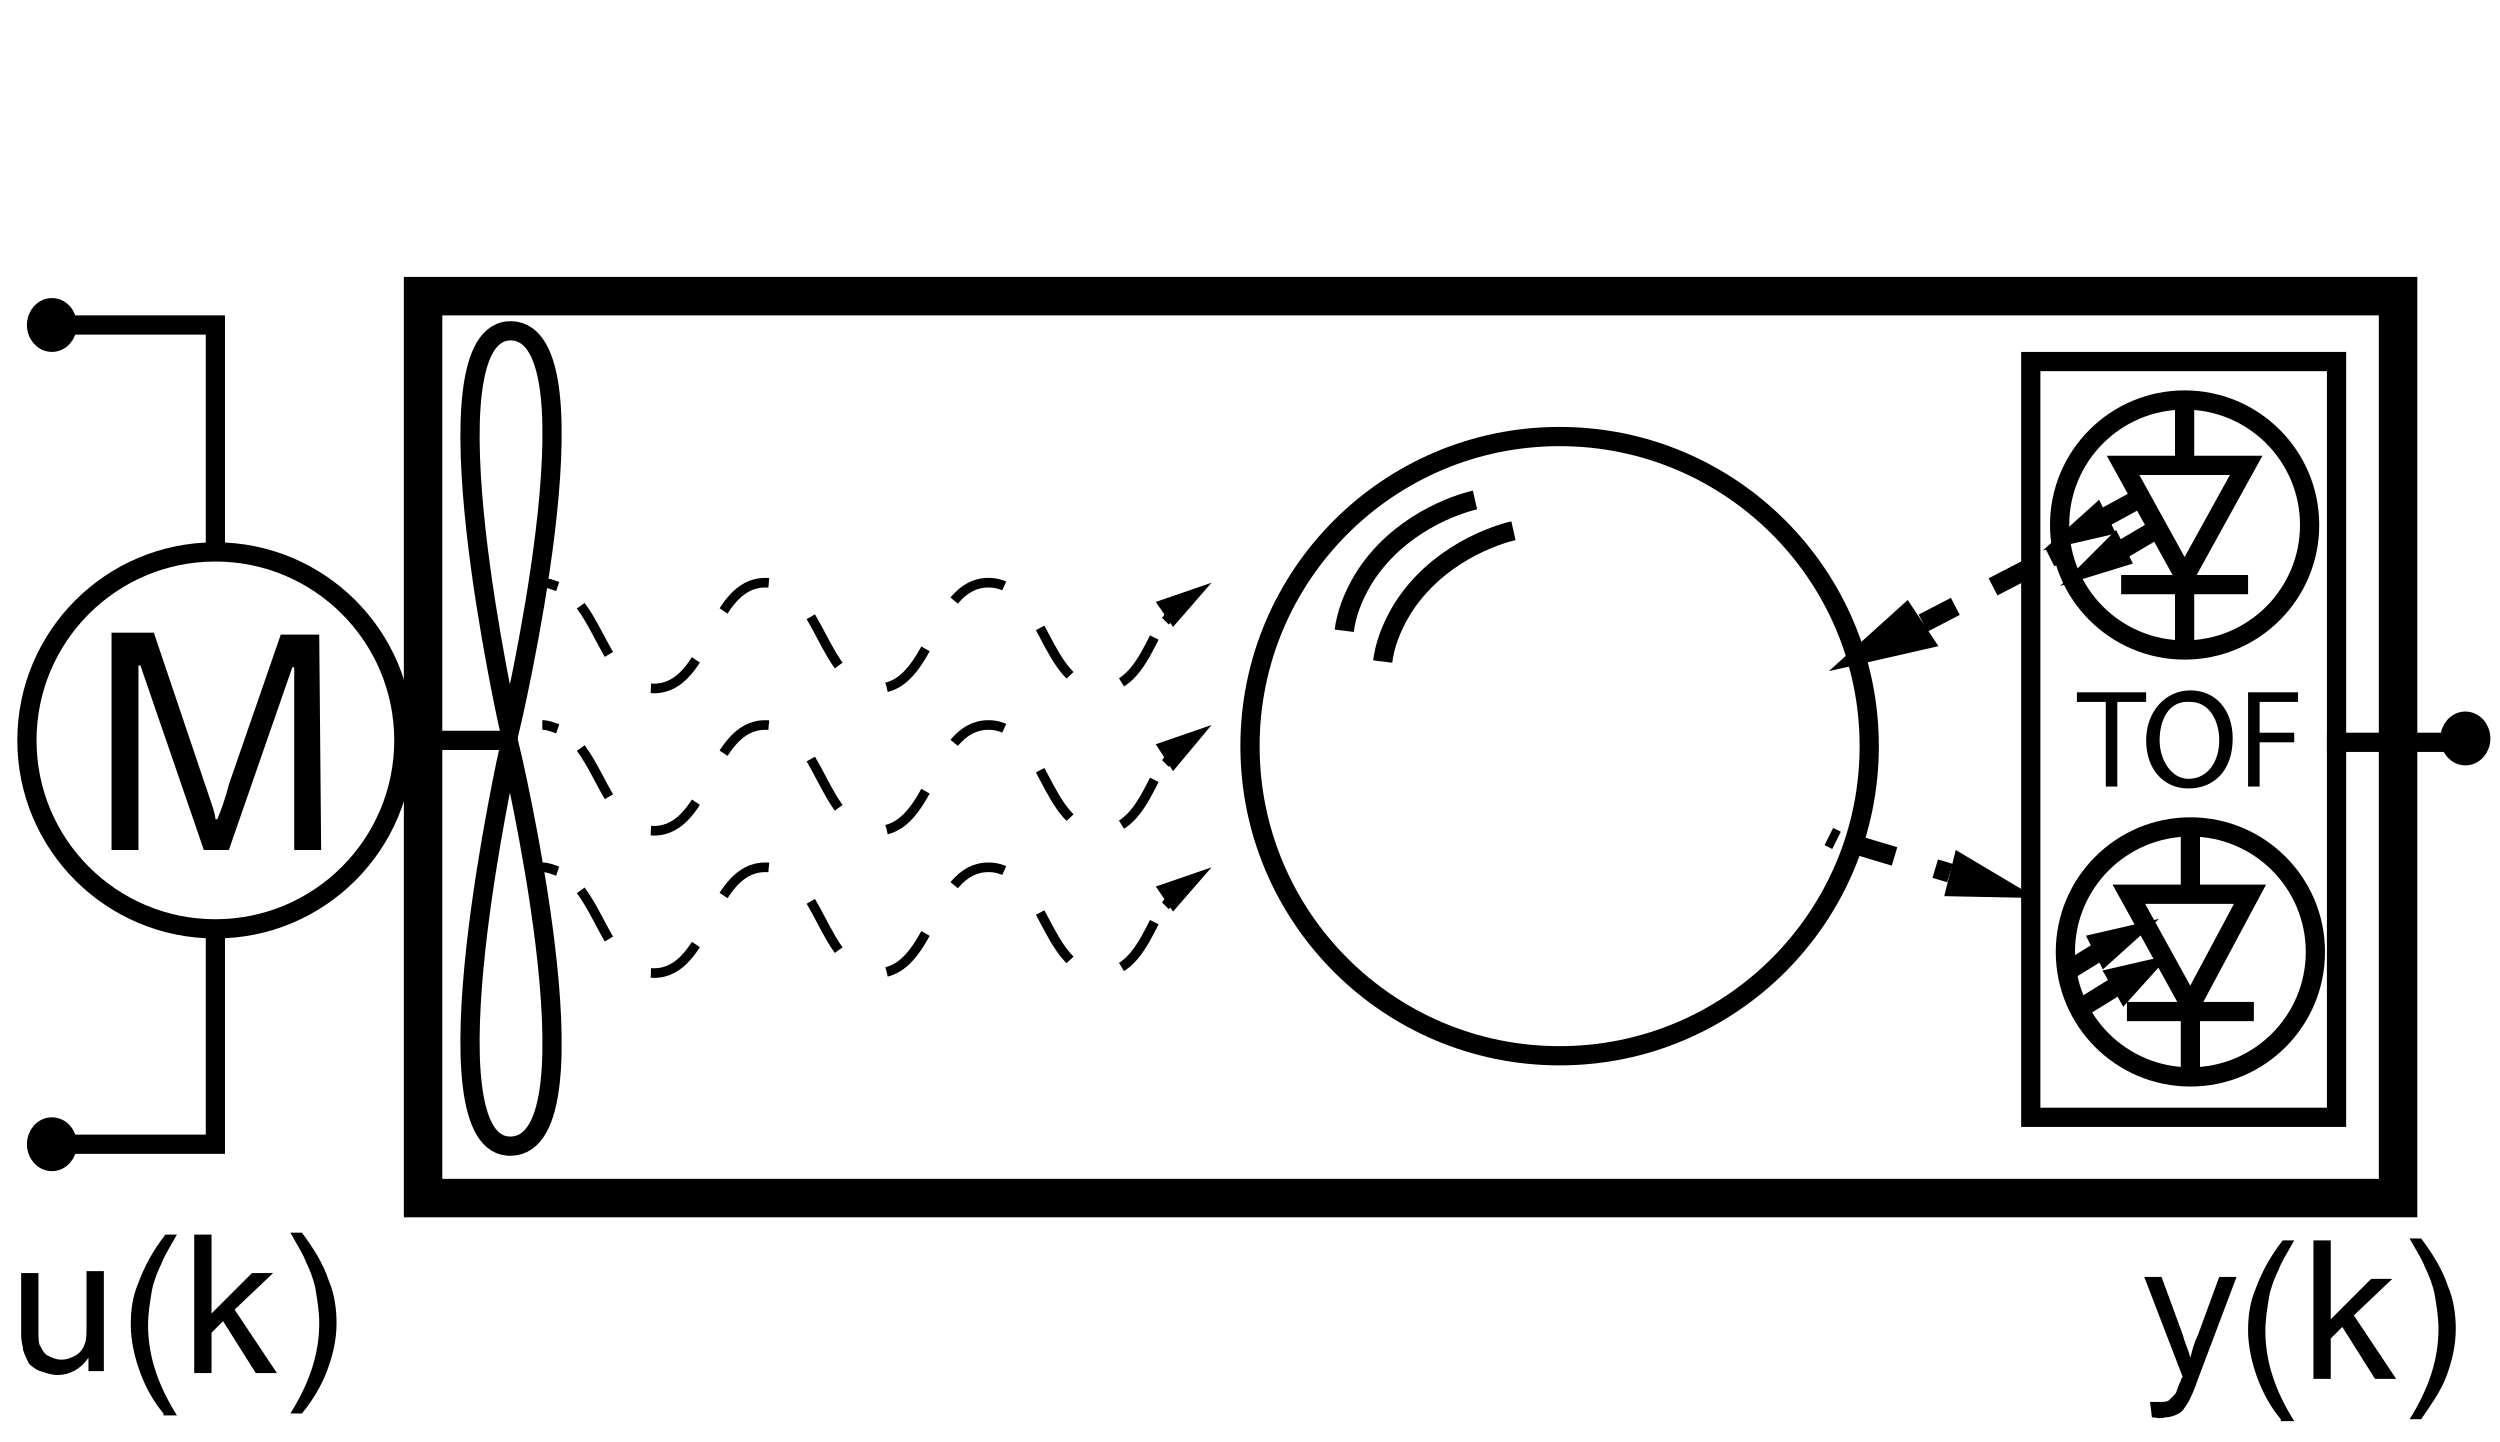<?xml version="1.0" encoding="utf-8"?>
<!-- Generator: Adobe Illustrator 19.0.0, SVG Export Plug-In . SVG Version: 6.00 Build 0)  -->
<svg version="1.1" id="Layer_1" xmlns="http://www.w3.org/2000/svg" xmlns:xlink="http://www.w3.org/1999/xlink" x="0px" y="0px"
	 viewBox="-105 48.1 130 75" style="enable-background:new -105 48.1 130 75;" xml:space="preserve">
<style type="text/css">
	.st0{enable-background:new    ;}
	.st1{fill:none;stroke:#010101;stroke-width:2;stroke-miterlimit:10;}
	.st2{fill:none;stroke:#000000;stroke-miterlimit:10;}
	.st3{stroke:#000000;stroke-miterlimit:10;}
	.st4{fill:none;stroke:#010101;stroke-miterlimit:10;}
	.st5{fill:none;stroke:#000000;stroke-width:0.5;stroke-miterlimit:10;}
	.st6{fill:none;stroke:#000000;stroke-width:0.5;stroke-miterlimit:10;stroke-dasharray:2.925,2.925;}
	.st7{fill:none;stroke:#000000;stroke-miterlimit:10;stroke-dasharray:2.209,2.209;}
</style>
<g class="st0">
	<path d="M6.9,121.8l-0.1-0.8C7,121,7.2,121,7.3,121c0.2,0,0.4,0,0.5-0.1s0.2-0.2,0.3-0.3c0.1-0.1,0.1-0.3,0.3-0.7
		c0,0,0-0.1,0.1-0.2l-2-5.2h0.9l1.1,3c0.1,0.4,0.3,0.8,0.4,1.2c0.1-0.4,0.2-0.8,0.4-1.2l1.1-3h0.9l-2,5.3c-0.2,0.6-0.4,1-0.5,1.2
		c-0.2,0.3-0.3,0.5-0.5,0.6c-0.2,0.1-0.4,0.2-0.7,0.2C7.3,121.9,7.1,121.8,6.9,121.8z"/>
	<path d="M13.6,121.9c-0.5-0.6-0.9-1.3-1.2-2.1c-0.3-0.8-0.5-1.7-0.5-2.5c0-0.8,0.1-1.5,0.4-2.2c0.3-0.8,0.7-1.6,1.4-2.5h0.6
		c-0.4,0.7-0.7,1.2-0.8,1.5c-0.2,0.4-0.4,0.9-0.5,1.4c-0.1,0.6-0.2,1.2-0.2,1.8c0,1.6,0.5,3.1,1.5,4.7H13.6z"/>
	<path d="M15.3,119.8v-7.2h0.9v4.1l2.1-2.1h1.1l-2,1.9l2.2,3.3h-1.1l-1.7-2.7l-0.6,0.6v2.1H15.3z"/>
	<path d="M20.9,121.9h-0.6c1-1.6,1.5-3.1,1.5-4.7c0-0.6-0.1-1.2-0.2-1.8c-0.1-0.5-0.3-1-0.5-1.4c-0.1-0.3-0.4-0.8-0.8-1.5h0.6
		c0.6,0.8,1.1,1.6,1.4,2.5c0.3,0.7,0.4,1.5,0.4,2.2c0,0.9-0.2,1.7-0.5,2.5S21.3,121.3,20.9,121.9z"/>
</g>
<g class="st0">
	<path d="M-100.4,119.5v-0.8c-0.4,0.6-1,0.9-1.6,0.9c-0.3,0-0.6-0.1-0.9-0.2s-0.5-0.3-0.6-0.4c-0.1-0.2-0.2-0.4-0.3-0.7
		c0-0.2-0.1-0.4-0.1-0.8v-3.2h0.9v2.9c0,0.5,0,0.8,0.1,0.9c0.1,0.2,0.2,0.4,0.4,0.5c0.2,0.1,0.4,0.2,0.7,0.2s0.5-0.1,0.7-0.2
		c0.2-0.1,0.4-0.3,0.5-0.6c0.1-0.2,0.1-0.6,0.1-1v-2.8h0.9v5.2H-100.4z"/>
	<path d="M-96.5,121.6c-0.5-0.6-0.9-1.3-1.2-2.1s-0.5-1.7-0.5-2.5c0-0.8,0.1-1.5,0.4-2.2c0.3-0.8,0.7-1.6,1.4-2.5h0.6
		c-0.4,0.7-0.7,1.2-0.8,1.5c-0.2,0.4-0.4,0.9-0.5,1.4c-0.1,0.6-0.2,1.2-0.2,1.8c0,1.6,0.5,3.1,1.5,4.7H-96.5z"/>
	<path d="M-94.9,119.5v-7.2h0.9v4.1l2.1-2.1h1.1l-2,1.9l2.2,3.3h-1.1l-1.7-2.7l-0.6,0.6v2.1H-94.9z"/>
	<path d="M-89.3,121.6h-0.6c1-1.6,1.5-3.1,1.5-4.7c0-0.6-0.1-1.2-0.2-1.8c-0.1-0.5-0.3-1-0.5-1.4c-0.1-0.3-0.4-0.8-0.8-1.5h0.6
		c0.6,0.8,1.1,1.6,1.4,2.5c0.3,0.7,0.4,1.5,0.4,2.2c0,0.9-0.2,1.7-0.5,2.5S-88.8,121-89.3,121.6z"/>
</g>
<rect x="-83" y="63.5" class="st1" width="102.7" height="46.9"/>
<polyline id="XMLID_37_" class="st2" points="-102.3,65 -93.8,65 -93.8,76.8 "/>
<polyline id="XMLID_8_" class="st2" points="-102.3,107.6 -93.8,107.6 -93.8,96.4 "/>
<ellipse id="XMLID_214_" class="st3" cx="-102.3" cy="65" rx="0.8" ry="0.9"/>
<ellipse id="XMLID_215_" class="st3" cx="-102.3" cy="107.6" rx="0.8" ry="0.9"/>
<circle class="st2" cx="-93.8" cy="86.6" r="9.8"/>
<g>
	<path d="M-88.3,92.3h-1.4v-9.5h-0.1l-3.3,9.5h-1.3l-3.3-9.6h-0.1v9.6h-1.4V81h2.2l2.7,8c0.3,0.9,0.5,1.4,0.5,1.7h0.1
		c0.2-0.5,0.4-1,0.6-1.8l2.7-7.8h2L-88.3,92.3L-88.3,92.3z"/>
</g>
<line class="st2" x1="-83" y1="86.6" x2="-78.1" y2="86.6"/>
<g>
	<path class="st2" d="M-78.4,107.7c4.8-0.2-0.1-20.8-0.1-20.8S-83.2,107.9-78.4,107.7z"/>
	<path class="st2" d="M-78.4,65.3c4.8,0.2-0.1,20.8-0.1,20.8S-83.2,65.2-78.4,65.3z"/>
</g>
<g>
	<g id="XMLID_47_">
		<g id="XMLID_48_">
			<line id="XMLID_51_" class="st2" x1="3.9" y1="75.3" x2="6.1" y2="74.1"/>
			<g id="XMLID_49_">
				<polygon id="XMLID_50_" class="st3" points="4,74.9 3,75.8 4.3,75.5 				"/>
			</g>
		</g>
	</g>
	<g>
		<circle id="XMLID_46_" class="st4" cx="8.6" cy="75.4" r="6.5"/>
		<g id="XMLID_43_">
			<polygon id="XMLID_45_" class="st2" points="8.6,78.1 5.4,72.3 11.8,72.3 			"/>
			<line id="XMLID_44_" class="st2" x1="11.9" y1="78.5" x2="5.3" y2="78.5"/>
		</g>
		<g id="XMLID_38_">
			<g id="XMLID_39_">
				<line id="XMLID_42_" class="st2" x1="4.8" y1="77" x2="7" y2="75.7"/>
				<g id="XMLID_40_">
					<polygon id="XMLID_41_" class="st3" points="4.9,76.5 3.9,77.5 5.2,77.1 					"/>
				</g>
			</g>
		</g>
		<line class="st2" x1="8.6" y1="72.3" x2="8.6" y2="68.9"/>
		<line class="st2" x1="8.6" y1="81.8" x2="8.6" y2="78.8"/>
	</g>
	<g>
		<circle id="XMLID_32_" class="st4" cx="8.9" cy="97.6" r="6.5"/>
		<g id="XMLID_27_">
			<polygon id="XMLID_29_" class="st2" points="8.9,100.4 5.7,94.6 12,94.6 			"/>
			<line id="XMLID_28_" class="st2" x1="12.2" y1="100.7" x2="5.6" y2="100.7"/>
		</g>
		<g id="XMLID_22_">
			<g id="XMLID_23_">
				<line id="XMLID_26_" class="st2" x1="5.5" y1="99.1" x2="3.4" y2="100.4"/>
				<g id="XMLID_24_">
					<polygon id="XMLID_25_" class="st3" points="5.5,99.6 6.4,98.6 5.1,98.9 					"/>
				</g>
			</g>
		</g>
		<g id="XMLID_17_">
			<g id="XMLID_18_">
				<line id="XMLID_21_" class="st2" x1="4.6" y1="97.3" x2="2.5" y2="98.6"/>
				<g id="XMLID_19_">
					<polygon id="XMLID_20_" class="st3" points="4.5,97.7 5.5,96.8 4.2,97.1 					"/>
				</g>
			</g>
		</g>
		<line class="st2" x1="8.9" y1="94.6" x2="8.9" y2="91.1"/>
		<line class="st2" x1="8.9" y1="104.1" x2="8.9" y2="101.1"/>
	</g>
	<rect x="0.6" y="66.9" class="st2" width="15.9" height="39.3"/>
</g>
<line class="st2" x1="16" y1="86.7" x2="23.3" y2="86.7"/>
<g>
	<path d="M4.5,84.6H3v-0.5h3.6v0.5H5.1V89H4.5V84.6z"/>
	<path d="M11.1,86.5c0,1.7-1,2.6-2.3,2.6c-1.3,0-2.2-1-2.2-2.5c0-1.5,1-2.6,2.3-2.6C10.2,84,11.1,85,11.1,86.5z M7.3,86.6
		c0,1,0.6,2,1.5,2c1,0,1.6-0.9,1.6-2c0-1-0.5-2-1.5-2C7.8,84.5,7.3,85.5,7.3,86.6z"/>
	<path d="M11.9,84.1h2.6v0.5h-2v1.6h1.8v0.5h-1.8V89h-0.6V84.1z"/>
</g>
<ellipse id="XMLID_52_" class="st3" cx="23.2" cy="86.5" rx="0.8" ry="0.9"/>
<circle class="st2" cx="-23.9" cy="86.9" r="16.1"/>
<g>
	<g>
		<g>
			<path class="st5" d="M-76.8,78.4c0.3,0,0.5,0.1,0.8,0.2"/>
			<path class="st6" d="M-74.8,79.6c1.2,1.6,1.8,4.3,3.8,4.3c2.9,0,2.9-5.5,5.8-5.5c2.9,0,2.9,5.5,5.8,5.5c2.9,0,2.9-5.5,5.8-5.5
				c2.9,0,2.9,5.5,5.8,5.5c1.5,0,2.2-1.4,2.9-2.8"/>
			<path class="st5" d="M-44.4,80.4c0.2-0.2,0.3-0.5,0.4-0.7"/>
			<g>
				<polygon points="-44,80.7 -42,78.4 -44.9,79.4 				"/>
			</g>
		</g>
	</g>
	<g>
		<g>
			<path class="st5" d="M-76.8,85.8c0.3,0,0.5,0.1,0.8,0.2"/>
			<path class="st6" d="M-74.8,87c1.2,1.6,1.8,4.3,3.8,4.3c2.9,0,2.9-5.5,5.8-5.5c2.9,0,2.9,5.5,5.8,5.5c2.9,0,2.9-5.5,5.8-5.5
				c2.9,0,2.9,5.5,5.8,5.5c1.5,0,2.2-1.4,2.9-2.8"/>
			<path class="st5" d="M-44.4,87.8c0.2-0.2,0.3-0.5,0.4-0.7"/>
			<g>
				<polygon points="-44,88.2 -42,85.8 -44.9,86.8 				"/>
			</g>
		</g>
	</g>
	<g>
		<g>
			<path class="st5" d="M-76.8,93.2c0.3,0,0.5,0.1,0.8,0.2"/>
			<path class="st6" d="M-74.8,94.4c1.2,1.6,1.8,4.3,3.8,4.3c2.9,0,2.9-5.5,5.8-5.5c2.9,0,2.9,5.5,5.8,5.5c2.9,0,2.9-5.5,5.8-5.5
				c2.9,0,2.9,5.5,5.8,5.5c1.5,0,2.2-1.4,2.9-2.8"/>
			<path class="st5" d="M-44.4,95.2c0.2-0.2,0.3-0.5,0.4-0.7"/>
			<g>
				<polygon points="-44,95.5 -42,93.2 -44.9,94.2 				"/>
			</g>
		</g>
	</g>
</g>
<path class="st2" d="M-28.3,74.1c-0.9,0.2-4,1.2-5.8,4.1c-0.6,1-0.9,1.9-1,2.7"/>
<g>
	<g>
		<line class="st2" x1="2" y1="76.9" x2="1.6" y2="77.1"/>
		<line class="st7" x1="0.6" y1="77.6" x2="-5" y2="80.5"/>
		<line class="st2" x1="-5.4" y1="80.7" x2="-5.9" y2="80.9"/>
		<g>
			<polygon points="-5.8,79.3 -9.9,83 -4.2,81.7 			"/>
		</g>
	</g>
</g>
<g>
	<g>
		<line class="st2" x1="-9.9" y1="91.6" x2="-9.5" y2="91.8"/>
		<line class="st7" x1="-8.6" y1="92" x2="-3.6" y2="93.5"/>
		<line class="st2" x1="-3.2" y1="93.6" x2="-2.8" y2="93.8"/>
		<g>
			<polygon points="-3.9,94.7 0.9,94.8 -3.3,92.3 			"/>
		</g>
	</g>
</g>
<path class="st2" d="M-26.3,75.7c-0.9,0.2-4,1.2-5.8,4.1c-0.6,1-0.9,1.9-1,2.7"/>
</svg>
